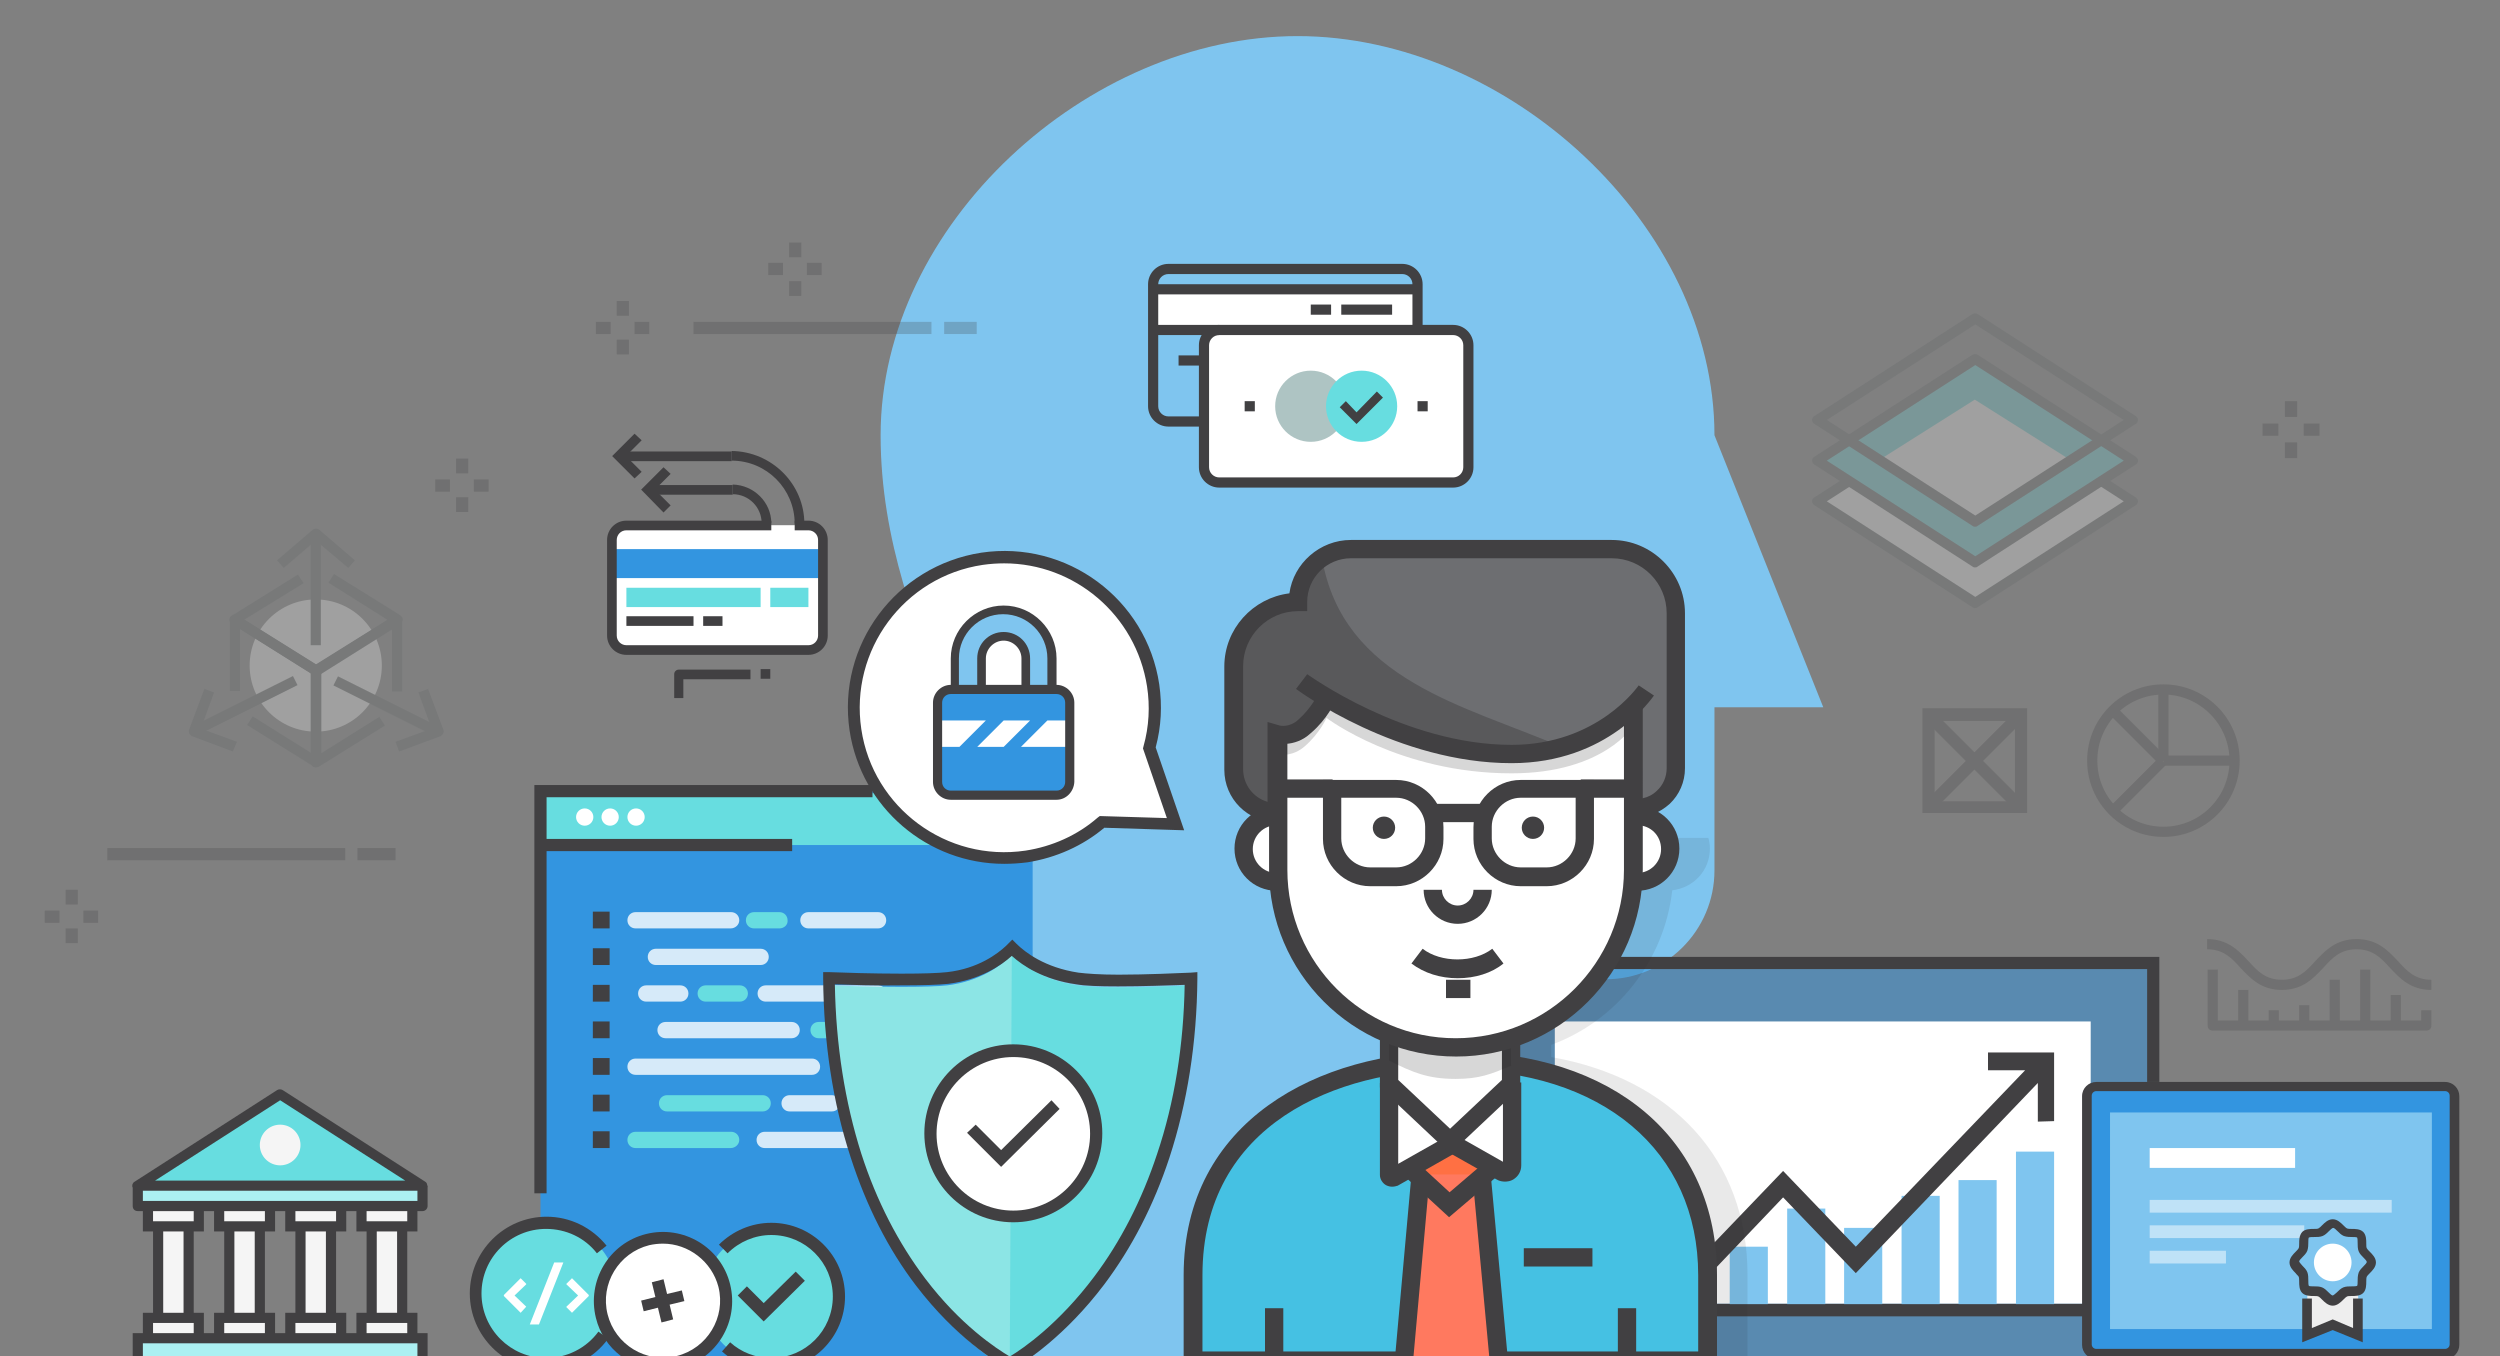 <?xml version="1.0" encoding="utf-8"?>
<!-- Generator: Adobe Illustrator 22.0.1, SVG Export Plug-In . SVG Version: 6.00 Build 0)  -->
<svg version="1.1" id="Layer_1" xmlns="http://www.w3.org/2000/svg" xmlns:xlink="http://www.w3.org/1999/xlink" x="0px" y="0px"
	 viewBox="0 0 491.7 266.7" style="enable-background:new 0 0 491.7 266.7;" xml:space="preserve">
<rect x="0" y="0" width="491.7" height="266.7" fill="#808080" stroke="none"/>
<style type="text/css">
	.st0{fill:#7FC5EF;}
	.st1{fill:#414042;}
	.st2{fill:#3395E0;}
	.st3{fill:#67DDE0;}
	.st4{fill:#FFFFFF;}
	.st5{opacity:0.5;fill:#3395E0;enable-background:new    ;}
	.st6{opacity:0.8;}
	.st7{fill:#8CE5E5;}
	.st8{opacity:0.25;}
	.st9{fill:#5F6465;}
	.st10{opacity:0.1;}
	.st11{fill:#231F20;}
	.st12{fill:#45C1E3;}
	.st13{fill:#FF7043;}
	.st14{fill:#FF795F;}
	.st15{opacity:0.18;}
	.st16{fill:#6D6E71;}
	.st17{opacity:0.46;}
	.st18{fill:#AEC4C3;}
	.st19{fill:#ACF0F2;}
	.st20{fill:#F5F5F5;}
	.st21{opacity:0.5;}
	.st22{fill:#EEEEEE;}
</style>
<g id="Warstwa_2_1_">
	<g>
		<path class="st0" d="M201.7,268.2v-75.6c0-35.7-28.5-65.6-28.5-107s40.7-78.5,82-78.5s82,37.1,82,78.5l21.4,53.5h-21.4v32.1
			c0,11.8-9.6,21.4-21.4,21.4h-28.5v75.6L201.7,268.2L201.7,268.2z"/>
	</g>
	<g>
		<line class="st1" x1="1.7" y1="267" x2="1.7" y2="269.4"/>
	</g>
	<g>
		<rect id="XMLID_204_" x="106.3" y="155.6" class="st2" width="96.8" height="112.5"/>
		<rect id="XMLID_196_" x="106.9" y="156" class="st3" width="96.2" height="10.2"/>
		<circle id="XMLID_195_" class="st4" cx="115" cy="160.7" r="1.7"/>
		<circle id="XMLID_193_" class="st4" cx="120" cy="160.7" r="1.7"/>
		<circle id="XMLID_189_" class="st4" cx="125.1" cy="160.7" r="1.7"/>
		<g id="XMLID_188_">
			<polygon class="st1" points="107.5,234.7 105.1,234.7 105.1,154.4 171.6,154.4 171.6,156.8 107.5,156.8 			"/>
		</g>
		<g>
			<rect x="106.9" y="165" class="st1" width="48.9" height="2.4"/>
		</g>
	</g>
	<g>
		<rect id="XMLID_187_" x="298.1" y="189.4" class="st5" width="125.4" height="78.8"/>
		<g id="XMLID_173_">
			<rect x="307.1" y="256.4" class="st1" width="104.3" height="2.5"/>
		</g>
		<g id="XMLID_168_">
			<polygon class="st1" points="424.7,212.8 422.3,212.8 422.3,190.6 314.5,190.6 314.5,188.2 424.7,188.2 			"/>
		</g>
		<g>
			<rect x="305.8" y="200.9" class="st4" width="105.4" height="55.5"/>
		</g>
		<g>
			<g>
				<rect x="329" y="249" class="st0" width="7.5" height="7.5"/>
			</g>
			<g>
				<rect x="340.2" y="245.2" class="st0" width="7.5" height="11.3"/>
			</g>
			<g>
				<rect x="351.5" y="237.7" class="st0" width="7.5" height="18.8"/>
			</g>
			<g>
				<rect x="362.7" y="241.5" class="st0" width="7.5" height="15"/>
			</g>
			<g>
				<rect x="374" y="235.2" class="st0" width="7.5" height="21.3"/>
			</g>
			<g>
				<rect x="385.2" y="232.1" class="st0" width="7.5" height="24.4"/>
			</g>
			<g>
				<rect x="396.5" y="226.5" class="st0" width="7.5" height="30"/>
			</g>
		</g>
		<path class="st1" d="M400.8,220.6V213l-35.8,37.4l-14.3-14.9l-16.3,17.1c-0.4,0.4-0.8,0.5-1.3,0.5c-0.5,0-0.9-0.2-1.3-0.5
			c-0.7-0.7-0.7-1.9,0-2.6l18.9-19.7l14.3,14.9l33.3-34.7H391V207h13v13.5L400.8,220.6L400.8,220.6z"/>
	</g>
	<g>
		<rect x="116.6" y="179.3" class="st1" width="3.3" height="3.3"/>
		<rect x="116.6" y="186.5" class="st1" width="3.3" height="3.3"/>
		<rect x="116.6" y="193.7" class="st1" width="3.3" height="3.3"/>
		<rect x="116.6" y="200.9" class="st1" width="3.3" height="3.3"/>
		<rect x="116.6" y="208.1" class="st1" width="3.3" height="3.3"/>
		<rect x="116.6" y="215.3" class="st1" width="3.3" height="3.3"/>
		<rect x="116.6" y="222.5" class="st1" width="3.3" height="3.3"/>
		<g>
			<path class="st3" d="M145.5,197h-6.7c-0.9,0-1.6-0.7-1.6-1.6c0-0.9,0.7-1.6,1.6-1.6h6.7c0.9,0,1.6,0.7,1.6,1.6
				C147.1,196.3,146.4,197,145.5,197z"/>
		</g>
		<g>
			<path class="st3" d="M167.6,204.2H161c-0.9,0-1.6-0.7-1.6-1.6c0-0.9,0.7-1.6,1.6-1.6h6.6c0.9,0,1.6,0.7,1.6,1.6
				C169.2,203.5,168.5,204.2,167.6,204.2z"/>
		</g>
		<g>
			<path class="st3" d="M150,218.6h-18.8c-0.9,0-1.6-0.7-1.6-1.6c0-0.9,0.7-1.6,1.6-1.6H150c0.9,0,1.6,0.7,1.6,1.6
				C151.6,217.9,150.9,218.6,150,218.6z"/>
		</g>
		<g>
			<path class="st3" d="M143.7,225.8H125c-0.9,0-1.6-0.7-1.6-1.6c0-0.9,0.7-1.6,1.6-1.6h18.8c0.9,0,1.6,0.7,1.6,1.6
				C145.4,225.1,144.6,225.8,143.7,225.8z"/>
		</g>
		<g>
			<g class="st6">
				<path class="st4" d="M143.7,182.6H125c-0.9,0-1.6-0.7-1.6-1.6c0-0.9,0.7-1.6,1.6-1.6h18.8c0.9,0,1.6,0.7,1.6,1.6
					C145.4,181.9,144.6,182.6,143.7,182.6z"/>
			</g>
			<g class="st6">
				<path class="st4" d="M149.6,189.8H129c-0.9,0-1.6-0.7-1.6-1.6c0-0.9,0.7-1.6,1.6-1.6h20.6c0.9,0,1.6,0.7,1.6,1.6
					C151.2,189.1,150.5,189.8,149.6,189.8z"/>
			</g>
			<g class="st6">
				<path class="st4" d="M133.8,197h-6.7c-0.9,0-1.6-0.7-1.6-1.6c0-0.9,0.7-1.6,1.6-1.6h6.7c0.9,0,1.6,0.7,1.6,1.6
					C135.4,196.3,134.7,197,133.8,197z"/>
			</g>
			<g class="st6">
				<path class="st4" d="M172.7,197h-22.1c-0.9,0-1.6-0.7-1.6-1.6c0-0.9,0.7-1.6,1.6-1.6h22.1c0.9,0,1.6,0.7,1.6,1.6
					C174.3,196.3,173.6,197,172.7,197z"/>
			</g>
			<g class="st6">
				<path class="st4" d="M155.7,204.2h-24.8c-0.9,0-1.6-0.7-1.6-1.6c0-0.9,0.7-1.6,1.6-1.6h24.8c0.9,0,1.6,0.7,1.6,1.6
					C157.3,203.5,156.6,204.2,155.7,204.2z"/>
			</g>
			<g class="st6">
				<path class="st4" d="M159.7,211.4H125c-0.9,0-1.6-0.7-1.6-1.6c0-0.9,0.7-1.6,1.6-1.6h34.7c0.9,0,1.6,0.7,1.6,1.6
					C161.3,210.7,160.6,211.4,159.7,211.4z"/>
			</g>
			<g class="st6">
				<path class="st4" d="M163.6,218.6h-8.3c-0.9,0-1.6-0.7-1.6-1.6c0-0.9,0.7-1.6,1.6-1.6h8.3c0.9,0,1.6,0.7,1.6,1.6
					C165.2,217.9,164.5,218.6,163.6,218.6z"/>
			</g>
			<g class="st6">
				<path class="st4" d="M169.2,225.8h-18.8c-0.9,0-1.6-0.7-1.6-1.6c0-0.9,0.7-1.6,1.6-1.6h18.8c0.9,0,1.6,0.7,1.6,1.6
					C170.8,225.1,170.1,225.8,169.2,225.8z"/>
			</g>
			<g class="st6">
				<path class="st4" d="M172.7,182.6h-13.7c-0.9,0-1.6-0.7-1.6-1.6c0-0.9,0.7-1.6,1.6-1.6h13.7c0.9,0,1.6,0.7,1.6,1.6
					C174.3,181.9,173.6,182.6,172.7,182.6z"/>
			</g>
		</g>
		<g>
			<path class="st3" d="M153.3,182.6h-5c-0.9,0-1.6-0.7-1.6-1.6c0-0.9,0.7-1.6,1.6-1.6h5c0.9,0,1.6,0.7,1.6,1.6
				C155,181.9,154.2,182.6,153.3,182.6z"/>
		</g>
	</g>
	<g>
		<path id="XMLID_118_" class="st4" d="M231.1,162.1l-5.2-15c1.1-3.9,1.4-8,0.8-12.3c-2.4-16.1-17.5-27.3-33.6-24.9
			s-27.3,17.5-24.9,33.6c2.4,16.1,17.5,27.3,33.6,24.9c5.7-0.9,10.8-3.3,14.8-6.8L231.1,162.1z"/>
		<g id="XMLID_117_">
			<path class="st1" d="M197.5,169.9c-15,0-28.1-11-30.4-26.2c-2.5-16.8,9.1-32.4,25.9-35c16.8-2.5,32.5,9.1,35,25.9
				c0.6,4.2,0.4,8.3-0.7,12.4l5.6,16.3l-15.7-0.5c-4.3,3.6-9.5,5.9-15.1,6.8C200.5,169.8,199,169.9,197.5,169.9z M197.5,110.8
				c-1.4,0-2.8,0.1-4.2,0.3c-15.5,2.3-26.2,16.8-23.9,32.3c2.3,15.5,16.8,26.2,32.3,23.9c5.2-0.8,10.2-3,14.2-6.5l0.4-0.3l13.2,0.4
				l-4.7-13.7l0.1-0.4c1.1-3.9,1.3-7.9,0.7-11.8C223.4,120.9,211.3,110.8,197.5,110.8z"/>
		</g>
		<g>
			<g>
				<g>
					<path class="st0" d="M197.4,120c-5.3,0-9.5,4.3-9.5,9.5v6.1h5.2v-6.1c0-2.4,1.9-4.3,4.3-4.3c2.4,0,4.3,1.9,4.3,4.3v6.1h5.2
						v-6.1C206.9,124.3,202.6,120,197.4,120z"/>
				</g>
			</g>
			<g>
				<path class="st2" d="M210.4,153.8c0,1.4-1.2,2.6-2.6,2.6H187c-1.4,0-2.6-1.2-2.6-2.6v-15.6c0-1.4,1.2-2.6,2.6-2.6h20.8
					c1.4,0,2.6,1.2,2.6,2.6L210.4,153.8L210.4,153.8z"/>
			</g>
			<g>
				<g>
					<polygon class="st4" points="197.4,146.9 192.2,146.9 197.4,141.7 202.6,141.7 					"/>
				</g>
				<g>
					<polygon class="st4" points="210.4,146.9 200.8,146.9 206,141.7 210.4,141.7 					"/>
				</g>
				<g>
					<polygon class="st4" points="184.4,141.7 193.9,141.7 188.7,146.9 184.4,146.9 					"/>
				</g>
			</g>
			<g>
				<path class="st1" d="M207.8,157.3H187c-1.9,0-3.5-1.6-3.5-3.5v-15.6c0-1.9,1.6-3.5,3.5-3.5h20.8c1.9,0,3.5,1.6,3.5,3.5v15.6
					C211.2,155.7,209.7,157.3,207.8,157.3z M187,136.5c-1,0-1.7,0.8-1.7,1.7v15.6c0,1,0.8,1.7,1.7,1.7h20.8c1,0,1.7-0.8,1.7-1.7
					v-15.6c0-1-0.8-1.7-1.7-1.7H187z"/>
			</g>
			<g>
				<path class="st1" d="M202.6,135.6h-1.7v-6.1c0-1.9-1.6-3.5-3.5-3.5c-1.9,0-3.5,1.6-3.5,3.5v6.1h-1.7v-6.1c0-2.9,2.3-5.2,5.2-5.2
					s5.2,2.3,5.2,5.2L202.6,135.6L202.6,135.6z"/>
			</g>
			<g>
				<path class="st1" d="M207.8,135.6H206v-6.1c0-4.8-3.9-8.7-8.7-8.7s-8.7,3.9-8.7,8.7v6.1H187v-6.1c0-5.7,4.7-10.4,10.4-10.4
					s10.4,4.7,10.4,10.4L207.8,135.6L207.8,135.6z"/>
			</g>
		</g>
	</g>
	<g>
		<path class="st7" d="M220,194.2c-3.7,0-6.4-0.1-8.1-0.4c-7-1-11.2-4.3-12.9-6c-0.1,0.1-0.3,0.3-0.4,0.4c-1.9,1.8-5.9,4.8-12.3,5.6
			c-1.8,0.2-4.9,0.3-9.1,0.3c-5.5,0-11.7-0.2-14.2-0.3c0.1,13.9,2.3,25.4,5.3,34.9c3.6,11,8.4,19.2,12.8,24.9
			c7.7,10.1,15.5,14.8,17.5,15.9c0,0,0,0,0,0c2.1-1.2,9.9-6.1,17.6-16.3c4.3-5.7,9.1-13.8,12.6-24.5c3.1-9.5,5.3-21,5.5-34.9
			C231.7,193.9,225.4,194.2,220,194.2z"/>
		<path class="st3" d="M211.9,193.8c-7-1-11.2-4.3-12.9-6l-0.4,80.3c0.3,0.2,1.3-0.5,1.5-0.4c1.5-1.8,1-1.2,1-1.2
			c2.1-1.2,7.3-3.1,15-13.3c4.3-5.7,9.1-13.8,12.6-24.5c3.1-9.5,5.3-21,5.5-34.9c-2.6,0.1-8.8,0.4-14.3,0.4
			C216.3,194.2,213.6,194,211.9,193.8z"/>
		<g>
			<path class="st1" d="M198.8,269.5l-0.7-0.4c-2.2-1.2-10.1-6-17.9-16.2c-5.5-7.2-9.8-15.7-12.9-25.3c-3.5-10.7-5.3-22.5-5.4-35.2
				l0-1.2l1.2,0c2.4,0.1,8.6,0.3,14.2,0.3c4.2,0,7.2-0.1,9-0.3c6.1-0.7,9.9-3.6,11.6-5.2l1.2-1.2l0.8,0.8c1.7,1.7,5.6,4.7,12.2,5.7
				c1.6,0.2,4.3,0.4,7.9,0.4c5.4,0,11.8-0.3,14.2-0.4l1.3-0.1l0,1.3c-0.1,12.6-2,24.5-5.5,35.2c-3.1,9.4-7.4,17.7-12.8,24.9
				c-7.7,10.2-15.5,15.2-17.8,16.6L198.8,269.5z M164.2,193.6c0.2,12,2,23.2,5.2,33.3c3,9.3,7.3,17.6,12.6,24.6
				c6.9,9.1,13.9,13.7,16.6,15.3c2.7-1.6,9.7-6.5,16.6-15.7c5.2-6.9,9.4-15.1,12.4-24.2c3.4-10.1,5.2-21.3,5.4-33.2
				c-3,0.1-8.3,0.3-13.1,0.3c-3.8,0-6.5-0.1-8.2-0.4c-6.4-0.9-10.5-3.6-12.7-5.6c-2.1,1.9-6.2,4.7-12.5,5.5c-1.9,0.2-5,0.3-9.3,0.3
				C172.4,193.9,167.1,193.7,164.2,193.6z"/>
		</g>
	</g>
	<g id="XMLID_108_">
		<circle id="XMLID_111_" class="st4" cx="199.3" cy="223" r="16.3"/>
		<g id="XMLID_110_">
			<path class="st1" d="M199.3,240.4c-9.6,0-17.5-7.8-17.5-17.5c0-9.6,7.8-17.5,17.5-17.5c9.6,0,17.5,7.8,17.5,17.5
				C216.8,232.6,208.9,240.4,199.3,240.4z M199.3,207.9c-8.3,0-15.1,6.8-15.1,15.1c0,8.3,6.8,15.1,15.1,15.1
				c8.3,0,15.1-6.8,15.1-15.1C214.4,214.6,207.6,207.9,199.3,207.9z"/>
		</g>
		<g id="XMLID_109_">
			<polygon class="st1" points="196.9,229.5 190.2,222.8 191.9,221.2 196.9,226.2 206.8,216.4 208.4,218.1 			"/>
		</g>
	</g>
	<g>
		<g>
			<path class="st3" d="M121.4,254.4c0,7.7-6.2,13.9-13.9,13.9c-7.7,0-13.9-6.2-13.9-13.9c0-7.7,6.2-13.9,13.9-13.9
				C115.1,240.5,121.4,246.7,121.4,254.4z"/>
			<g>
				<path class="st1" d="M107.5,269.5c-8.3,0-15.1-6.8-15.1-15.1c0-8.3,6.8-15.1,15.1-15.1c4.6,0,8.9,2.1,11.8,5.7l-1.9,1.5
					c-2.4-3.1-6.1-4.8-10-4.8c-7,0-12.7,5.7-12.7,12.7c0,7,5.7,12.7,12.7,12.7c4,0,7.9-1.9,10.3-5.2l1.9,1.4
					C116.8,267.2,112.2,269.5,107.5,269.5z"/>
			</g>
			<g>
				<path class="st4" d="M103.5,257L103.5,257l-1.1,1.2l-3.3-3.3v-0.2l3.3-3.3l1.1,1.1v0.1l-2.3,2.2L103.5,257z"/>
				<path class="st4" d="M110.8,248.3l-4.8,12.2h-1.8l4.8-12.2H110.8z"/>
				<path class="st4" d="M113.7,254.8l-2.3-2.2v-0.1l1.1-1.1l3.3,3.3v0.2l-3.3,3.3l-1.1-1.1V257L113.7,254.8z"/>
			</g>
		</g>
		<g>
			<circle class="st3" cx="151.7" cy="255" r="13.3"/>
			<g>
				<path class="st1" d="M151.7,269.5c-3.6,0-7-1.3-9.7-3.7l1.6-1.8c2.2,2,5.1,3.1,8.1,3.1c6.7,0,12.1-5.4,12.1-12.1
					c0-6.7-5.4-12.1-12.1-12.1c-3.2,0-6.3,1.3-8.6,3.6l-1.7-1.7c2.7-2.7,6.4-4.3,10.3-4.3c8,0,14.5,6.5,14.5,14.5
					S159.7,269.5,151.7,269.5z"/>
			</g>
			<g>
				<polygon class="st1" points="150.2,259.9 145.1,254.8 146.9,253 150.2,256.3 156.5,250.1 158.3,251.9 				"/>
			</g>
		</g>
		<g>
			<circle class="st4" cx="130.4" cy="255.9" r="12.4"/>
			<g>
				<path class="st1" d="M130.4,269.5c-6.1,0-11.7-4.1-13.2-10.3c-1.8-7.3,2.6-14.7,9.9-16.5c7.3-1.8,14.7,2.6,16.5,9.9
					c1.8,7.3-2.6,14.7-9.9,16.5C132.6,269.4,131.5,269.5,130.4,269.5z M130.4,244.6c-0.9,0-1.8,0.1-2.7,0.3c-6,1.5-9.7,7.6-8.2,13.6
					c1.5,6,7.6,9.7,13.6,8.2c6-1.5,9.7-7.6,8.2-13.6C140,248.1,135.4,244.6,130.4,244.6z"/>
			</g>
			<g>
				<path class="st1" d="M128.9,255.1l-0.7-2.9l2.3-0.6l0.7,2.9l2.9-0.7l0.5,2.1l-2.9,0.7l0.7,2.9l-2.3,0.6l-0.7-2.9l-2.8,0.7
					l-0.5-2.1L128.9,255.1z"/>
			</g>
		</g>
	</g>
	<g>
		<g>
			<rect x="149.6" y="131.6" class="st1" width="1.9" height="1.9"/>
		</g>
		<g>
			<path class="st1" d="M134.5,137.3h-1.9v-4.7c0-0.5,0.4-0.9,0.9-0.9h14.1v1.9h-13.2V137.3L134.5,137.3z"/>
		</g>
		<g>
			<g>
				<g>
					<g>
						<g>
							<path class="st1" d="M151.7,102.9h-1.9c0-3.1-2.5-5.7-5.7-5.7v-1.9C148.3,95.4,151.7,98.8,151.7,102.9z"/>
						</g>
						<g>
							<rect x="127.4" y="95.4" class="st1" width="16.7" height="1.9"/>
						</g>
						<g>
							<polygon class="st1" points="130.5,100.8 126.1,96.3 130.5,91.9 131.9,93.2 128.8,96.3 131.9,99.4 							"/>
						</g>
					</g>
				</g>
				<g>
					<rect x="122.6" y="88.8" class="st1" width="21.3" height="1.9"/>
				</g>
				<g>
					<polygon class="st1" points="124.8,94.1 120.4,89.7 124.8,85.3 126.2,86.6 123.1,89.7 126.2,92.8 					"/>
				</g>
				<g>
					<path class="st1" d="M158.2,103h-1.9c0-6.8-5.5-12.4-12.4-12.4v-1.9C151.8,88.8,158.2,95.2,158.2,103z"/>
				</g>
			</g>
		</g>
		<g>
			<path class="st4" d="M123.2,103.3H159c1.6,0,2.8,1.3,2.8,2.8V125c0,1.6-1.3,2.8-2.8,2.8h-35.8c-1.6,0-2.8-1.3-2.8-2.8v-18.8
				C120.4,104.6,121.7,103.3,123.2,103.3z"/>
		</g>
		<g>
			<rect x="120.4" y="108" class="st2" width="41.5" height="5.7"/>
		</g>
		<path class="st1" d="M159,102.4h-2.7v1.9h2.7c1,0,1.9,0.8,1.9,1.9V125c0,1-0.8,1.9-1.9,1.9h-35.8c-1,0-1.9-0.8-1.9-1.9v-18.8
			c0-1,0.8-1.9,1.9-1.9h28.5v-1.9h-28.5c-2.1,0-3.8,1.7-3.8,3.8V125c0,2.1,1.7,3.8,3.8,3.8H159c2.1,0,3.8-1.7,3.8-3.8v-18.8
			C162.8,104.1,161.1,102.4,159,102.4z"/>
		<g>
			<rect x="123.2" y="115.6" class="st3" width="26.4" height="3.8"/>
		</g>
		<g>
			<rect x="151.5" y="115.6" class="st3" width="7.5" height="3.8"/>
		</g>
		<g>
			<rect x="123.2" y="121.2" class="st1" width="13.2" height="1.9"/>
		</g>
		<g>
			<rect x="138.3" y="121.2" class="st1" width="3.8" height="1.9"/>
		</g>
	</g>
	<g class="st8">
		<g id="XMLID_26_">
			<g id="XMLID_30_">
				<rect x="85.6" y="94.3" class="st1" width="2.9" height="2.4"/>
			</g>
			<g id="XMLID_29_">
				<rect x="93.2" y="94.3" class="st1" width="2.9" height="2.4"/>
			</g>
			<g id="XMLID_28_">
				<rect x="89.7" y="97.8" class="st1" width="2.4" height="2.9"/>
			</g>
			<g id="XMLID_27_">
				<rect x="89.7" y="90.2" class="st1" width="2.4" height="2.9"/>
			</g>
		</g>
		<g id="XMLID_21_">
			<g id="XMLID_25_">
				<rect x="8.8" y="179.1" class="st1" width="2.9" height="2.4"/>
			</g>
			<g id="XMLID_24_">
				<rect x="16.4" y="179.1" class="st1" width="2.9" height="2.4"/>
			</g>
			<g id="XMLID_23_">
				<rect x="12.9" y="182.6" class="st1" width="2.4" height="2.9"/>
			</g>
			<g id="XMLID_22_">
				<rect x="12.9" y="175" class="st1" width="2.4" height="2.9"/>
			</g>
		</g>
		<g id="XMLID_11_">
			<g id="XMLID_15_">
				<rect x="445" y="83.3" class="st1" width="3.1" height="2.4"/>
			</g>
			<g id="XMLID_14_">
				<rect x="453.1" y="83.3" class="st1" width="3.1" height="2.4"/>
			</g>
			<g id="XMLID_13_">
				<rect x="449.4" y="87" class="st1" width="2.4" height="3.1"/>
			</g>
			<g id="XMLID_12_">
				<rect x="449.4" y="78.9" class="st1" width="2.4" height="3.1"/>
			</g>
		</g>
		<g id="XMLID_6_">
			<g id="XMLID_10_">
				<rect x="117.2" y="63.3" class="st1" width="2.9" height="2.4"/>
			</g>
			<g id="XMLID_9_">
				<rect x="124.8" y="63.3" class="st1" width="2.9" height="2.4"/>
			</g>
			<g id="XMLID_8_">
				<rect x="121.3" y="66.8" class="st1" width="2.4" height="2.9"/>
			</g>
			<g id="XMLID_7_">
				<rect x="121.3" y="59.2" class="st1" width="2.4" height="2.9"/>
			</g>
		</g>
		<g id="XMLID_1_">
			<g id="XMLID_5_">
				<rect x="151.1" y="51.7" class="st1" width="2.9" height="2.4"/>
			</g>
			<g id="XMLID_4_">
				<rect x="158.7" y="51.7" class="st1" width="2.9" height="2.4"/>
			</g>
			<g id="XMLID_3_">
				<rect x="155.2" y="55.3" class="st1" width="2.4" height="2.9"/>
			</g>
			<g id="XMLID_2_">
				<rect x="155.2" y="47.7" class="st1" width="2.4" height="2.9"/>
			</g>
		</g>
		<g>
			<rect x="136.4" y="63.3" class="st1" width="46.8" height="2.4"/>
		</g>
		<g>
			<rect x="185.7" y="63.3" class="st1" width="6.4" height="2.4"/>
		</g>
		<g>
			<rect x="21.1" y="166.8" class="st1" width="46.8" height="2.4"/>
		</g>
		<g>
			<rect x="70.3" y="166.8" class="st1" width="7.5" height="2.4"/>
		</g>
		<g>
			<g>
				<path class="st1" d="M398.7,159.9h-20.6v-20.6h20.6V159.9z M380.5,157.6h15.8v-15.8h-15.8V157.6z"/>
			</g>
			<g>
				
					<rect x="375.6" y="148.4" transform="matrix(0.707 -0.707 0.707 0.707 7.965 318.493)" class="st1" width="25.8" height="2.4"/>
			</g>
			<g>
				
					<rect x="387.2" y="136.7" transform="matrix(0.707 -0.707 0.707 0.707 7.965 318.493)" class="st1" width="2.4" height="25.8"/>
			</g>
		</g>
		<g>
			<g>
				<path class="st1" d="M425.5,164.6c-8.3,0-15-6.7-15-15s6.7-15,15-15s15,6.7,15,15C440.5,157.9,433.8,164.6,425.5,164.6z
					 M425.5,136.6c-7.2,0-13,5.8-13,13s5.8,13,13,13c7.2,0,13-5.8,13-13C438.5,142.5,432.7,136.6,425.5,136.6z"/>
			</g>
		</g>
		<g>
			<rect x="424.5" y="135.6" class="st1" width="2" height="14"/>
		</g>
		<g>
			<rect x="425.5" y="148.6" class="st1" width="14" height="2"/>
		</g>
		<g>
			
				<rect x="419.5" y="137.6" transform="matrix(0.707 -0.707 0.707 0.707 20.888 339.693)" class="st1" width="2" height="14.1"/>
		</g>
		<g>
			
				<rect x="413.4" y="153.6" transform="matrix(0.707 -0.707 0.707 0.707 13.817 342.622)" class="st1" width="14.1" height="2"/>
		</g>
		<g>
			<g>
				<g>
					<circle class="st4" cx="62.1" cy="130.9" r="13"/>
				</g>
				<g>
					<path class="st9" d="M62.1,150.9c-0.2,0-0.4-0.1-0.5-0.2l-13-8.1l1.1-1.7l11.5,7.2v-15.6l-14-8.8v12.2h-2v-14
						c0-0.4,0.2-0.7,0.5-0.9c0.3-0.2,0.7-0.2,1,0l16,10c0.3,0.2,0.5,0.5,0.5,0.8v18c0,0.4-0.2,0.7-0.5,0.9
						C62.5,150.9,62.3,150.9,62.1,150.9z"/>
				</g>
				<g>
					<path class="st9" d="M62.1,150.9c-0.2,0-0.3,0-0.5-0.1c-0.3-0.2-0.5-0.5-0.5-0.9v-18c0-0.3,0.2-0.7,0.5-0.8l16-10
						c0.3-0.2,0.7-0.2,1,0c0.3,0.2,0.5,0.5,0.5,0.9v14h-2v-12.2l-14,8.8v15.6l11.5-7.2l1.1,1.7l-13,8.1
						C62.5,150.9,62.3,150.9,62.1,150.9z"/>
				</g>
				<g>
					<path class="st9" d="M62.1,132.9c-0.2,0-0.4-0.1-0.5-0.2l-16-10c-0.3-0.2-0.5-0.5-0.5-0.8s0.2-0.7,0.5-0.8l13-8.1l1.1,1.7
						L48,121.9l14.1,8.8l14.1-8.8l-11.6-7.3l1.1-1.7l13,8.1c0.3,0.2,0.5,0.5,0.5,0.8s-0.2,0.7-0.5,0.8l-16,10
						C62.5,132.9,62.3,132.9,62.1,132.9z"/>
				</g>
				<g>
					
						<rect x="36.9" y="137.9" transform="matrix(0.894 -0.447 0.447 0.894 -57.037 36.187)" class="st9" width="22.4" height="2"/>
				</g>
				<g>
					<path class="st9" d="M45.8,147.8l-8-3c-0.5-0.2-0.8-0.8-0.6-1.3l3-8l1.9,0.7l-2.6,7.1l7.1,2.6L45.8,147.8z"/>
				</g>
				<g>
					
						<rect x="75.1" y="127.7" transform="matrix(0.447 -0.894 0.894 0.447 -82.156 144.867)" class="st9" width="2" height="22.4"/>
				</g>
				<g>
					<path class="st9" d="M78.5,147.8l-0.7-1.9l7.1-2.6l-2.6-7.1l1.9-0.7l3,8c0.2,0.5-0.1,1.1-0.6,1.3L78.5,147.8z"/>
				</g>
				<g>
					<rect x="61.1" y="104.9" class="st9" width="2" height="22"/>
				</g>
				<g>
					<path class="st9" d="M68.5,111.7l-6.4-5.4l-6.3,5.4l-1.3-1.5l7-6c0.4-0.3,0.9-0.3,1.3,0l7,6L68.5,111.7z"/>
				</g>
			</g>
		</g>
		<g>
			<g>
				<path class="st1" d="M478.2,194.7c-4.1,0-6.2-2.3-8.1-4.3c-1.8-2-3.4-3.7-6.6-3.7s-4.8,1.7-6.6,3.7c-1.9,2-4,4.3-8.1,4.3
					c-4.1,0-6.2-2.3-8.1-4.3c-1.8-2-3.4-3.7-6.6-3.7v-2c4.1,0,6.2,2.3,8.1,4.3c1.8,2,3.4,3.7,6.6,3.7c3.2,0,4.8-1.7,6.6-3.7
					c1.9-2,4-4.3,8.1-4.3s6.2,2.3,8.1,4.3c1.8,2,3.4,3.7,6.6,3.7V194.7z"/>
			</g>
			<g>
				<rect x="440.2" y="194.7" class="st1" width="2" height="7"/>
			</g>
			<g>
				<rect x="446.2" y="198.7" class="st1" width="2" height="3"/>
			</g>
			<g>
				<rect x="452.2" y="197.7" class="st1" width="2" height="4"/>
			</g>
			<g>
				<rect x="458.2" y="192.7" class="st1" width="2" height="9"/>
			</g>
			<g>
				<rect x="464.2" y="190.7" class="st1" width="2" height="11"/>
			</g>
			<g>
				<rect x="470.2" y="195.7" class="st1" width="2" height="6"/>
			</g>
			<g>
				<path class="st1" d="M477.2,202.7h-42c-0.6,0-1-0.4-1-1v-11h2v10h40v-2h2v3C478.2,202.3,477.8,202.7,477.2,202.7z"/>
			</g>
		</g>
		<g>
			<g>
				<polygon class="st4" points="388.4,118.6 357.4,98.6 388.4,78.6 419.4,98.6 				"/>
			</g>
			<g>
				<path class="st9" d="M388.4,119.6c-0.2,0-0.4-0.1-0.5-0.2l-31-20c-0.3-0.2-0.5-0.5-0.5-0.8s0.2-0.7,0.5-0.8l31-20
					c0.3-0.2,0.8-0.2,1.1,0l31,20c0.3,0.2,0.5,0.5,0.5,0.8s-0.2,0.7-0.5,0.8l-31,20C388.8,119.6,388.6,119.6,388.4,119.6z
					 M359.3,98.6l29.2,18.8l29.2-18.8l-29.2-18.8L359.3,98.6z"/>
			</g>
			<g>
				<polygon class="st3" points="388.4,110.6 357.4,90.6 388.4,70.6 419.4,90.6 				"/>
			</g>
			<g>
				<polygon class="st4" points="388.4,102.6 369.4,90.6 388.4,78.6 407.4,90.6 				"/>
			</g>
			<g>
				<path class="st9" d="M388.4,111.6c-0.2,0-0.4-0.1-0.5-0.2l-31-20c-0.3-0.2-0.5-0.5-0.5-0.8s0.2-0.7,0.5-0.8l31-20
					c0.3-0.2,0.8-0.2,1.1,0l31,20c0.3,0.2,0.5,0.5,0.5,0.8s-0.2,0.7-0.5,0.8l-31,20C388.8,111.6,388.6,111.6,388.4,111.6z
					 M359.3,90.6l29.2,18.8l29.2-18.8l-29.2-18.8L359.3,90.6z"/>
			</g>
			<g>
				<path class="st9" d="M388.4,103.6c-0.2,0-0.4-0.1-0.5-0.2l-31-20c-0.3-0.2-0.5-0.5-0.5-0.8s0.2-0.7,0.5-0.8l31-20
					c0.3-0.2,0.8-0.2,1.1,0l31,20c0.3,0.2,0.5,0.5,0.5,0.8s-0.2,0.7-0.5,0.8l-31,20C388.8,103.6,388.6,103.6,388.4,103.6z
					 M359.3,82.6l29.2,18.8l29.2-18.8l-29.2-18.8L359.3,82.6z"/>
			</g>
		</g>
	</g>
	<g>
		<g class="st10">
			<path class="st11" d="M286.2,170.3v93.4c0,3,2.4,5.4,5.4,5.4h52.1v-18.3c0-22.8-14.8-38.7-38.6-42.9v-2.4
				c12.8-4.7,22.2-16.4,23.8-30.4c4.2-0.5,7.4-3.9,7.4-8.2c0-0.7-0.1-1.4-0.3-2.1h-44.4C288.7,164.9,286.2,167.3,286.2,170.3z"/>
		</g>
		<g>
			<g id="XMLID_32_">
				<path class="st12" d="M335.9,267.6v-16.9c0-27.8-22.1-42.2-50-42.2l0,0c-27.8,0-51.2,14.4-51.2,42.2v16.9H335.9z"/>
			</g>
			<g id="XMLID_31_">
				<path class="st1" d="M337.7,269.5H232.8v-18.7c0-30.4,26.7-44,53.1-44c31.5,0,51.8,17.3,51.8,44V269.5z M236.5,265.8H334v-15
					c0-24.5-18.9-40.4-48.1-40.4c-22.8,0-49.4,10.6-49.4,40.4L236.5,265.8L236.5,265.8z"/>
			</g>
			<g>
				<polygon class="st13" points="285.5,225.8 277.5,230 285.1,237 293.2,230 				"/>
			</g>
			<g>
				<polygon class="st14" points="291.3,231 279.4,231 276.2,267.5 294.7,267.5 				"/>
			</g>
			<g>
				<path class="st4" d="M273.2,212.9v17.5c0,0.7,0.8,1.1,1.4,0.8l11.3-6.4L273.2,212.9z"/>
			</g>
			<g>
				<path class="st1" d="M273.8,233.4c-0.4,0-0.8-0.1-1.2-0.3c-0.7-0.4-1.2-1.2-1.2-2v-18.1h3.6v15.9l9.9-5.6l1.8,3.2l-11.8,6.7
					C274.6,233.3,274.2,233.4,273.8,233.4z"/>
			</g>
			<g>
				<path class="st4" d="M297.6,212.9v15.8c0,1.4-1.6,2.3-2.8,1.6l-9.8-5.6L297.6,212.9z"/>
			</g>
			<g>
				<path class="st1" d="M296,232.4c-0.5,0-1.1-0.1-1.6-0.4l-10.3-5.8l1.8-3.2l9.7,5.5v-15.6h3.6v16.3c0,1.2-0.6,2.2-1.6,2.8
					C297.1,232.3,296.5,232.4,296,232.4z"/>
			</g>
			<g>
				<polygon class="st1" points="285,239.4 276.2,231.3 278.7,228.6 285.1,234.5 292,228.6 294.4,231.4 				"/>
			</g>
			<g>
				
					<rect x="259.5" y="247.4" transform="matrix(8.959802e-02 -0.996 0.996 8.959802e-02 4.679 503.637)" class="st1" width="36.6" height="3.6"/>
			</g>
			<g>
				
					<rect x="291.2" y="230.9" transform="matrix(0.996 -9.260032e-02 9.260032e-02 0.996 -21.822 28.202)" class="st1" width="3.6" height="36.6"/>
			</g>
			<g>
				<rect x="299.7" y="245.5" class="st1" width="13.5" height="3.6"/>
			</g>
			<g>
				<rect x="248.8" y="257.3" class="st1" width="3.6" height="9.2"/>
			</g>
			<g>
				<rect x="318.2" y="257.3" class="st1" width="3.6" height="9.2"/>
			</g>
			<g>
				<circle class="st4" cx="251.1" cy="168" r="6.5"/>
			</g>
			<g>
				<path class="st1" d="M251.1,175.2c-4.6,0-8.3-3.7-8.3-8.3c0-4.6,3.7-8.3,8.3-8.3c4.6,0,8.3,3.7,8.3,8.3
					C259.4,171.5,255.7,175.2,251.1,175.2z M251.1,162.3c-2.6,0-4.7,2.1-4.7,4.7c0,2.6,2.1,4.7,4.7,4.7s4.7-2.1,4.7-4.7
					C255.8,164.3,253.7,162.3,251.1,162.3z"/>
			</g>
			<g>
				<circle class="st4" cx="322" cy="168" r="6.5"/>
			</g>
			<g>
				<path class="st1" d="M322,175.2c-4.6,0-8.3-3.7-8.3-8.3c0-4.6,3.7-8.3,8.3-8.3s8.3,3.7,8.3,8.3
					C330.3,171.5,326.6,175.2,322,175.2z M322,162.3c-2.6,0-4.7,2.1-4.7,4.7c0,2.6,2.1,4.7,4.7,4.7c2.6,0,4.7-2.1,4.7-4.7
					C326.7,164.3,324.6,162.3,322,162.3z"/>
			</g>
			<g>
				<path class="st4" d="M285.2,168.5c-6.6,0-12,5.4-12,12v32.6l12,11.3l12-11.3v-32.6C297.3,173.9,291.9,168.5,285.2,168.5
					L285.2,168.5z"/>
			</g>
			<g>
				<path class="st1" d="M285.2,226.9l-13.8-13v-33.4c0-7.6,6.2-13.8,13.8-13.8c7.6,0,13.8,6.2,13.8,13.8v33.4L285.2,226.9z
					 M275,212.4l10.2,9.6l10.2-9.6v-31.8c0-5.6-4.6-10.2-10.2-10.2s-10.2,4.6-10.2,10.2V212.4z"/>
			</g>
			<g class="st15">
				<path class="st11" d="M273.2,208.6c4.6,2.3,7.6,3.6,13.1,3.6c4.6,0,6.9-0.9,10.9-2.6v-34.1h-24V208.6z"/>
			</g>
			<g>
				<path class="st4" d="M251.4,134.5v36.6c0,19.3,15.6,34.9,34.9,34.9l0,0c19.3,0,34.9-15.6,34.9-34.9v-36.6h-47.2H251.4z"/>
			</g>
			<g>
				<path class="st1" d="M286.4,207.8c-20.3,0-36.8-16.5-36.8-36.8v-38.4h73.5v38.4C323.1,191.3,306.6,207.8,286.4,207.8z
					 M253.2,136.3v34.8c0,18.3,14.9,33.1,33.1,33.1c18.3,0,33.1-14.9,33.1-33.1v-34.8H253.2z"/>
			</g>
			<g>
				<path class="st1" d="M286.7,181.7c-3.7,0-6.7-3-6.7-6.7h3.6c0,1.7,1.4,3.1,3.1,3.1c1.7,0,3.1-1.4,3.1-3.1h3.6
					C293.4,178.7,290.4,181.7,286.7,181.7z"/>
			</g>
			<g>
				<circle class="st1" cx="301.5" cy="162.8" r="2.2"/>
			</g>
			<g>
				<circle class="st1" cx="272.2" cy="162.8" r="2.2"/>
			</g>
			<g>
				<path class="st1" d="M286.7,192.4c-3.4,0-6.6-1-9.1-2.9l2.2-2.9c3.6,2.8,10.1,2.8,13.7,0l2.2,2.9
					C293.4,191.4,290.1,192.4,286.7,192.4z"/>
			</g>
			<g class="st15">
				<path class="st11" d="M251.4,132.5v15.9c0.8,0.1,3,0.3,5.2-1.6c3-2.6,4.3-5.6,4.3-5.6s14.3,10.9,36.4,10.9c18.2,0,24-9.4,24-9.4
					v-10.2h-47.2H251.4z"/>
			</g>
			<g>
				<path class="st16" d="M251.1,159.9L251.1,159.9c-4.7,0-8.4-3.8-8.4-8.4v-20.3c0-7,5.7-12.7,12.7-12.7l0,0l0,0
					c0-5.7,4.7-10.4,10.4-10.4H317c6.9,0,12.6,5.6,12.6,12.6v30.5c0,4.5-3.8,8.1-8.3,7.8l0,0v-20.1c0,0-5.8,9.5-24,9.4
					c-22,0-36.4-10.9-36.4-10.9s-1.4,3-4.3,5.6c-2.7,2.4-5.5,1.6-5.5,1.6L251.1,159.9L251.1,159.9z"/>
			</g>
			<g class="st17">
				<path class="st1" d="M251.1,159.9v-15.4c0,0,2.7,0.9,5.5-1.6c3-2.6,4.3-5.6,4.3-5.6s29,15.2,46.2,9.6c-18.7-8.1-43-13-47.1-37.2
					c-2.8,1.9-4.7,5.1-4.7,8.7c-7,0-12.7,5.7-12.7,12.7v20.3C242.7,156.1,246.5,159.9,251.1,159.9z"/>
			</g>
			<g>
				<path class="st1" d="M252.9,161.7h-1.8c-5.7,0-10.3-4.6-10.3-10.3v-20.3c0-7.4,5.6-13.5,12.8-14.4c0.8-5.9,6-10.5,12.1-10.5H317
					c7.9,0,14.4,6.5,14.4,14.4v30.5c0,2.7-1.1,5.2-3,7c-2,1.8-4.5,2.8-7.2,2.6l-1.7-0.1v-21.8h3.6V157c1-0.2,2-0.7,2.8-1.5
					c1.2-1.1,1.9-2.7,1.9-4.4v-30.5c0-5.9-4.8-10.8-10.8-10.8h-51.3c-4.7,0-8.6,3.8-8.6,8.6v1.8h-1.8c-6,0-10.8,4.9-10.8,10.8v20.3
					c0,3,2,5.6,4.8,6.4V142l2.4,0.7c0,0,1.9,0.5,3.7-1.2c2.6-2.3,3.8-5,3.9-5l3.3,1.5c-0.1,0.1-1.5,3.4-4.8,6.2
					c-1.6,1.5-3.4,2-4.8,2.1V161.7z"/>
			</g>
			<g>
				<path class="st1" d="M297.3,150.1C297.3,150.1,297.3,150.1,297.3,150.1c-22.4,0-41.6-14-42.4-14.6l2.2-2.9
					c0.2,0.1,19.1,13.9,40.2,13.9c0,0,0,0,0,0c17,0,24.9-11.6,25-11.7l3,2C324.9,137.3,316.3,150.1,297.3,150.1z"/>
			</g>
			<g>
				<path class="st1" d="M274.6,174.3h-5.1c-5.1,0-9.3-4.2-9.3-9.3v-11.6h14.4c5.1,0,9.3,4.2,9.3,9.3v2.3
					C283.9,170.1,279.7,174.3,274.6,174.3z M263.8,156.9v8c0,3.1,2.6,5.7,5.7,5.7h5.1c3.1,0,5.7-2.6,5.7-5.7v-2.3
					c0-3.1-2.6-5.7-5.7-5.7L263.8,156.9L263.8,156.9z"/>
			</g>
			<g>
				<rect x="251.7" y="153.3" class="st1" width="10.4" height="3.6"/>
			</g>
			<g>
				<rect x="310.9" y="153.3" class="st1" width="10.4" height="3.6"/>
			</g>
			<g>
				<rect x="282.1" y="158.1" class="st1" width="9.6" height="3.6"/>
			</g>
			<g>
				<rect x="284.4" y="192.7" class="st1" width="4.8" height="3.6"/>
			</g>
			<g>
				<path class="st1" d="M304.2,174.3h-5.1c-5.1,0-9.3-4.2-9.3-9.3v-2.3c0-5.1,4.2-9.3,9.3-9.3h14.4v11.6
					C313.5,170.1,309.3,174.3,304.2,174.3z M299.1,156.9c-3.1,0-5.7,2.6-5.7,5.7v2.3c0,3.1,2.6,5.7,5.7,5.7h5.1
					c3.1,0,5.7-2.6,5.7-5.7v-8L299.1,156.9L299.1,156.9z"/>
			</g>
		</g>
	</g>
	<g>
		<g>
			<g>
				<rect x="226.8" y="56.9" class="st4" width="52" height="8"/>
			</g>
			<g>
				<path class="st1" d="M275.8,83.9h-46c-2.2,0-4-1.8-4-4v-24c0-2.2,1.8-4,4-4h46c2.2,0,4,1.8,4,4v24
					C279.8,82.1,278,83.9,275.8,83.9z M229.8,53.9c-1.1,0-2,0.9-2,2v24c0,1.1,0.9,2,2,2h46c1.1,0,2-0.9,2-2v-24c0-1.1-0.9-2-2-2
					H229.8z"/>
			</g>
			<g>
				<path class="st4" d="M239.8,64.9h46c1.7,0,3,1.3,3,3v24c0,1.7-1.3,3-3,3h-46c-1.7,0-3-1.3-3-3v-24
					C236.8,66.2,238.1,64.9,239.8,64.9z"/>
			</g>
			<g>
				<path class="st1" d="M285.8,95.9h-46c-2.2,0-4-1.8-4-4v-24c0-2.2,1.8-4,4-4h46c2.2,0,4,1.8,4,4v24
					C289.8,94.1,288,95.9,285.8,95.9z M239.8,65.9c-1.1,0-2,0.9-2,2v24c0,1.1,0.9,2,2,2h46c1.1,0,2-0.9,2-2v-24c0-1.1-0.9-2-2-2
					H239.8z"/>
			</g>
			<g>
				<circle class="st18" cx="257.8" cy="79.9" r="7"/>
			</g>
			<g>
				<circle class="st3" cx="267.8" cy="79.9" r="7"/>
			</g>
			<g>
				<rect x="226.8" y="55.9" class="st1" width="52" height="2"/>
			</g>
			<g>
				<rect x="226.8" y="63.9" class="st1" width="13" height="2"/>
			</g>
		</g>
		<g>
			<polygon class="st1" points="266.8,83.4 263.5,80.1 264.7,78.9 266.8,81.1 270.8,77 272,78.2 			"/>
		</g>
		<g>
			<rect x="231.8" y="69.9" class="st1" width="5" height="2"/>
		</g>
		<g>
			<rect x="244.8" y="78.9" class="st1" width="2" height="2"/>
		</g>
		<g>
			<rect x="278.8" y="78.9" class="st1" width="2" height="2"/>
		</g>
		<g>
			<rect x="263.8" y="59.9" class="st1" width="10" height="2"/>
		</g>
		<g>
			<rect x="257.8" y="59.9" class="st1" width="4" height="2"/>
		</g>
	</g>
	<g>
		<g>
			<rect x="27.1" y="233.2" class="st19" width="56" height="4"/>
		</g>
		<g>
			<polygon class="st3" points="83.1,233.2 27.1,233.2 55.1,215.2 			"/>
		</g>
		<g>
			<path class="st1" d="M83.1,234.2h-56c-0.4,0-0.8-0.3-1-0.7s0-0.9,0.4-1.1l28-18c0.3-0.2,0.8-0.2,1.1,0l28,18
				c0.4,0.2,0.5,0.7,0.4,1.1S83.6,234.2,83.1,234.2z M30.5,232.2h49.2l-24.6-15.8L30.5,232.2z"/>
		</g>
		<g>
			<g>
				<rect x="31.1" y="241.2" class="st20" width="6" height="18"/>
			</g>
			<g>
				<rect x="29.1" y="237.2" class="st20" width="10" height="4"/>
			</g>
			<g>
				<polygon class="st1" points="40.1,242.2 28.1,242.2 28.1,237.2 30.1,237.2 30.1,240.2 38.1,240.2 38.1,237.2 40.1,237.2 				"/>
			</g>
			<g>
				<rect x="29.1" y="259.2" class="st20" width="10" height="4"/>
			</g>
			<g>
				<polygon class="st1" points="40.1,263.2 38.1,263.2 38.1,260.2 30.1,260.2 30.1,263.2 28.1,263.2 28.1,258.2 40.1,258.2 				"/>
			</g>
			<g>
				<rect x="30.1" y="241.2" class="st1" width="2" height="18"/>
			</g>
			<g>
				<rect x="36.1" y="241.2" class="st1" width="2" height="18"/>
			</g>
		</g>
		<g>
			<g>
				<rect x="45.1" y="241.2" class="st20" width="6" height="18"/>
			</g>
			<g>
				<rect x="43.1" y="237.2" class="st20" width="10" height="4"/>
			</g>
			<g>
				<polygon class="st1" points="54.1,242.2 42.1,242.2 42.1,237.2 44.1,237.2 44.1,240.2 52.1,240.2 52.1,237.2 54.1,237.2 				"/>
			</g>
			<g>
				<rect x="43.1" y="259.2" class="st20" width="10" height="4"/>
			</g>
			<g>
				<polygon class="st1" points="54.1,263.2 52.1,263.2 52.1,260.2 44.1,260.2 44.1,263.2 42.1,263.2 42.1,258.2 54.1,258.2 				"/>
			</g>
			<g>
				<rect x="44.1" y="241.2" class="st1" width="2" height="18"/>
			</g>
			<g>
				<rect x="50.1" y="241.2" class="st1" width="2" height="18"/>
			</g>
		</g>
		<g>
			<g>
				<rect x="59.1" y="241.2" class="st20" width="6" height="18"/>
			</g>
			<g>
				<rect x="57.1" y="237.2" class="st20" width="10" height="4"/>
			</g>
			<g>
				<polygon class="st1" points="68.1,242.2 56.1,242.2 56.1,237.2 58.1,237.2 58.1,240.2 66.1,240.2 66.1,237.2 68.1,237.2 				"/>
			</g>
			<g>
				<rect x="57.1" y="259.2" class="st20" width="10" height="4"/>
			</g>
			<g>
				<polygon class="st1" points="68.1,263.2 66.1,263.2 66.1,260.2 58.1,260.2 58.1,263.2 56.1,263.2 56.1,258.2 68.1,258.2 				"/>
			</g>
			<g>
				<rect x="58.1" y="241.2" class="st1" width="2" height="18"/>
			</g>
			<g>
				<rect x="64.1" y="241.2" class="st1" width="2" height="18"/>
			</g>
		</g>
		<g>
			<g>
				<rect x="73.1" y="241.2" class="st20" width="6" height="18"/>
			</g>
			<g>
				<rect x="71.1" y="237.2" class="st20" width="10" height="4"/>
			</g>
			<g>
				<polygon class="st1" points="82.1,242.2 70.1,242.2 70.1,237.2 72.1,237.2 72.1,240.2 80.1,240.2 80.1,237.2 82.1,237.2 				"/>
			</g>
			<g>
				<rect x="71.1" y="259.2" class="st20" width="10" height="4"/>
			</g>
			<g>
				<polygon class="st1" points="82.1,263.2 80.1,263.2 80.1,260.2 72.1,260.2 72.1,263.2 70.1,263.2 70.1,258.2 82.1,258.2 				"/>
			</g>
			<g>
				<rect x="72.1" y="241.2" class="st1" width="2" height="18"/>
			</g>
			<g>
				<rect x="78.1" y="241.2" class="st1" width="2" height="18"/>
			</g>
		</g>
		<g>
			<rect x="27.1" y="263.2" class="st19" width="56" height="5"/>
		</g>
		<g>
			<path class="st1" d="M84.1,269.2h-58v-7h58V269.2z M28.1,267.2h54v-3h-54V267.2z"/>
		</g>
		<g>
			<path class="st1" d="M83.1,238.2h-56c-0.6,0-1-0.4-1-1v-4h2v3h54v-3h2v4C84.1,237.7,83.7,238.2,83.1,238.2z"/>
		</g>
		<g>
			<circle class="st20" cx="55.1" cy="225.2" r="4"/>
		</g>
	</g>
	<g>
		<g>
			<g>
				<path class="st2" d="M482.8,264.5c0,1-0.8,1.9-1.9,1.9h-68.6c-1,0-1.9-0.8-1.9-1.9v-48.9c0-1,0.8-1.9,1.9-1.9h68.6
					c1,0,1.9,0.8,1.9,1.9V264.5z"/>
			</g>
			<g>
				<path class="st1" d="M480.9,267.3h-68.6c-1.6,0-2.8-1.3-2.8-2.8v-48.9c0-1.6,1.3-2.8,2.8-2.8h68.6c1.6,0,2.8,1.3,2.8,2.8v48.9
					C483.7,266,482.5,267.3,480.9,267.3z M412.3,214.6c-0.5,0-0.9,0.4-0.9,0.9v48.9c0,0.5,0.4,0.9,0.9,0.9h68.6
					c0.5,0,0.9-0.4,0.9-0.9v-48.9c0-0.5-0.4-0.9-0.9-0.9L412.3,214.6L412.3,214.6z"/>
			</g>
			<g>
				<rect x="415" y="218.8" class="st0" width="63.3" height="42.6"/>
			</g>
			<g>
				<rect x="422.8" y="225.8" class="st4" width="28.6" height="3.9"/>
			</g>
			<g class="st21">
				<rect x="422.8" y="236" class="st4" width="47.6" height="2.5"/>
			</g>
			<g class="st21">
				<rect x="422.8" y="241" class="st4" width="30.4" height="2.5"/>
			</g>
			<g class="st21">
				<rect x="422.8" y="246" class="st4" width="15" height="2.5"/>
			</g>
			<g>
				<g id="XMLID_154_">
					<polygon class="st22" points="463.8,262.6 458.8,260.6 453.8,262.6 453.8,248.7 463.8,248.7 					"/>
				</g>
				<g id="XMLID_153_">
					<polygon class="st1" points="464.7,264 458.8,261.6 452.8,264 452.8,255.4 454.7,255.4 454.7,261.2 458.8,259.5 462.8,261.2 
						462.8,255.4 464.7,255.4 					"/>
				</g>
				<g id="XMLID_152_">
					<path class="st0" d="M466.3,248.3c0,0.9-1.4,1.6-1.7,2.4c-0.4,0.8,0.1,2.3-0.5,2.9c-0.6,0.6-2.1,0.2-2.9,0.5
						c-0.8,0.3-1.5,1.7-2.4,1.7c-0.9,0-1.6-1.4-2.4-1.7c-0.9-0.4-2.3,0.1-2.9-0.5c-0.6-0.6-0.2-2.1-0.5-2.9
						c-0.3-0.8-1.7-1.5-1.7-2.4c0-0.9,1.4-1.6,1.7-2.4c0.4-0.9-0.1-2.3,0.5-2.9c0.6-0.6,2.1-0.2,2.9-0.5c0.8-0.3,1.5-1.7,2.4-1.7
						c0.9,0,1.6,1.4,2.4,1.7c0.8,0.4,2.3-0.1,2.9,0.5c0.6,0.6,0.2,2.1,0.5,2.9C465,246.7,466.3,247.3,466.3,248.3z"/>
				</g>
				<g id="XMLID_151_">
					<path class="st1" d="M458.8,256.8c-0.9,0-1.6-0.7-2.1-1.2c-0.2-0.2-0.5-0.5-0.7-0.6c-0.2-0.1-0.6-0.1-0.9-0.1
						c-0.7,0-1.7,0-2.3-0.6c-0.6-0.6-0.6-1.6-0.6-2.3c0-0.3,0-0.7-0.1-0.9c-0.1-0.2-0.4-0.4-0.6-0.7c-0.5-0.5-1.2-1.2-1.2-2.1
						c0-0.9,0.7-1.6,1.2-2.1c0.2-0.2,0.5-0.5,0.6-0.7c0.1-0.2,0.1-0.6,0.1-0.9c0-0.7,0-1.6,0.6-2.3c0.6-0.6,1.6-0.6,2.3-0.6
						c0.4,0,0.7,0,0.9-0.1c0.2-0.1,0.4-0.3,0.7-0.6c0.5-0.5,1.2-1.2,2.1-1.2c0.9,0,1.6,0.7,2.1,1.2c0.2,0.2,0.5,0.5,0.7,0.6
						c0.2,0.1,0.6,0.1,0.9,0.1c0.7,0,1.7,0,2.3,0.6c0.6,0.6,0.6,1.6,0.6,2.3c0,0.4,0,0.7,0.1,0.9c0.1,0.2,0.3,0.4,0.6,0.7
						c0.5,0.5,1.2,1.2,1.2,2.1c0,0.9-0.7,1.6-1.2,2.1c-0.2,0.2-0.5,0.5-0.6,0.7c-0.1,0.2-0.1,0.6-0.1,0.9c0,0.7,0,1.7-0.6,2.3
						c-0.6,0.6-1.6,0.6-2.3,0.6c-0.4,0-0.7,0-0.9,0.1c-0.2,0.1-0.4,0.3-0.7,0.6C460.4,256.1,459.7,256.8,458.8,256.8z M455.1,253
						c0.5,0,1.1,0,1.6,0.2c0.5,0.2,0.9,0.6,1.3,1c0.2,0.2,0.6,0.6,0.8,0.6c0.1,0,0.6-0.4,0.8-0.6c0.4-0.4,0.8-0.8,1.3-1
						c0.5-0.2,1.1-0.2,1.7-0.2c0.3,0,0.8,0,1-0.1c0.1-0.1,0.1-0.7,0.1-0.9c0-0.5,0-1.1,0.2-1.7c0.2-0.5,0.6-0.9,1-1.3
						c0.2-0.2,0.6-0.6,0.6-0.8c0-0.2-0.4-0.6-0.6-0.8c-0.4-0.4-0.8-0.8-1-1.3c-0.2-0.5-0.2-1.1-0.2-1.7c0-0.3,0-0.8-0.1-1
						c-0.1-0.1-0.7-0.1-0.9-0.1c-0.5,0-1.1,0-1.7-0.2c-0.5-0.2-0.9-0.6-1.3-1c-0.2-0.2-0.6-0.6-0.8-0.6c-0.2,0-0.6,0.4-0.8,0.6
						c-0.4,0.4-0.8,0.8-1.3,1c-0.5,0.2-1.1,0.2-1.7,0.2c-0.3,0-0.8,0-1,0.1c-0.1,0.1-0.1,0.7-0.1,0.9c0,0.5,0,1.1-0.2,1.7
						c-0.2,0.5-0.6,0.9-1,1.3c-0.2,0.2-0.6,0.6-0.6,0.8c0,0.1,0.4,0.6,0.6,0.8c0.4,0.4,0.8,0.8,1,1.3c0.2,0.5,0.2,1.1,0.2,1.7
						c0,0.3,0,0.8,0.1,1C454.2,253,454.8,253,455.1,253C455.1,253,455.1,253,455.1,253z"/>
				</g>
				<g id="XMLID_150_">
					<circle class="st4" cx="458.8" cy="248.3" r="3.7"/>
				</g>
			</g>
		</g>
	</g>
</g>
</svg>
